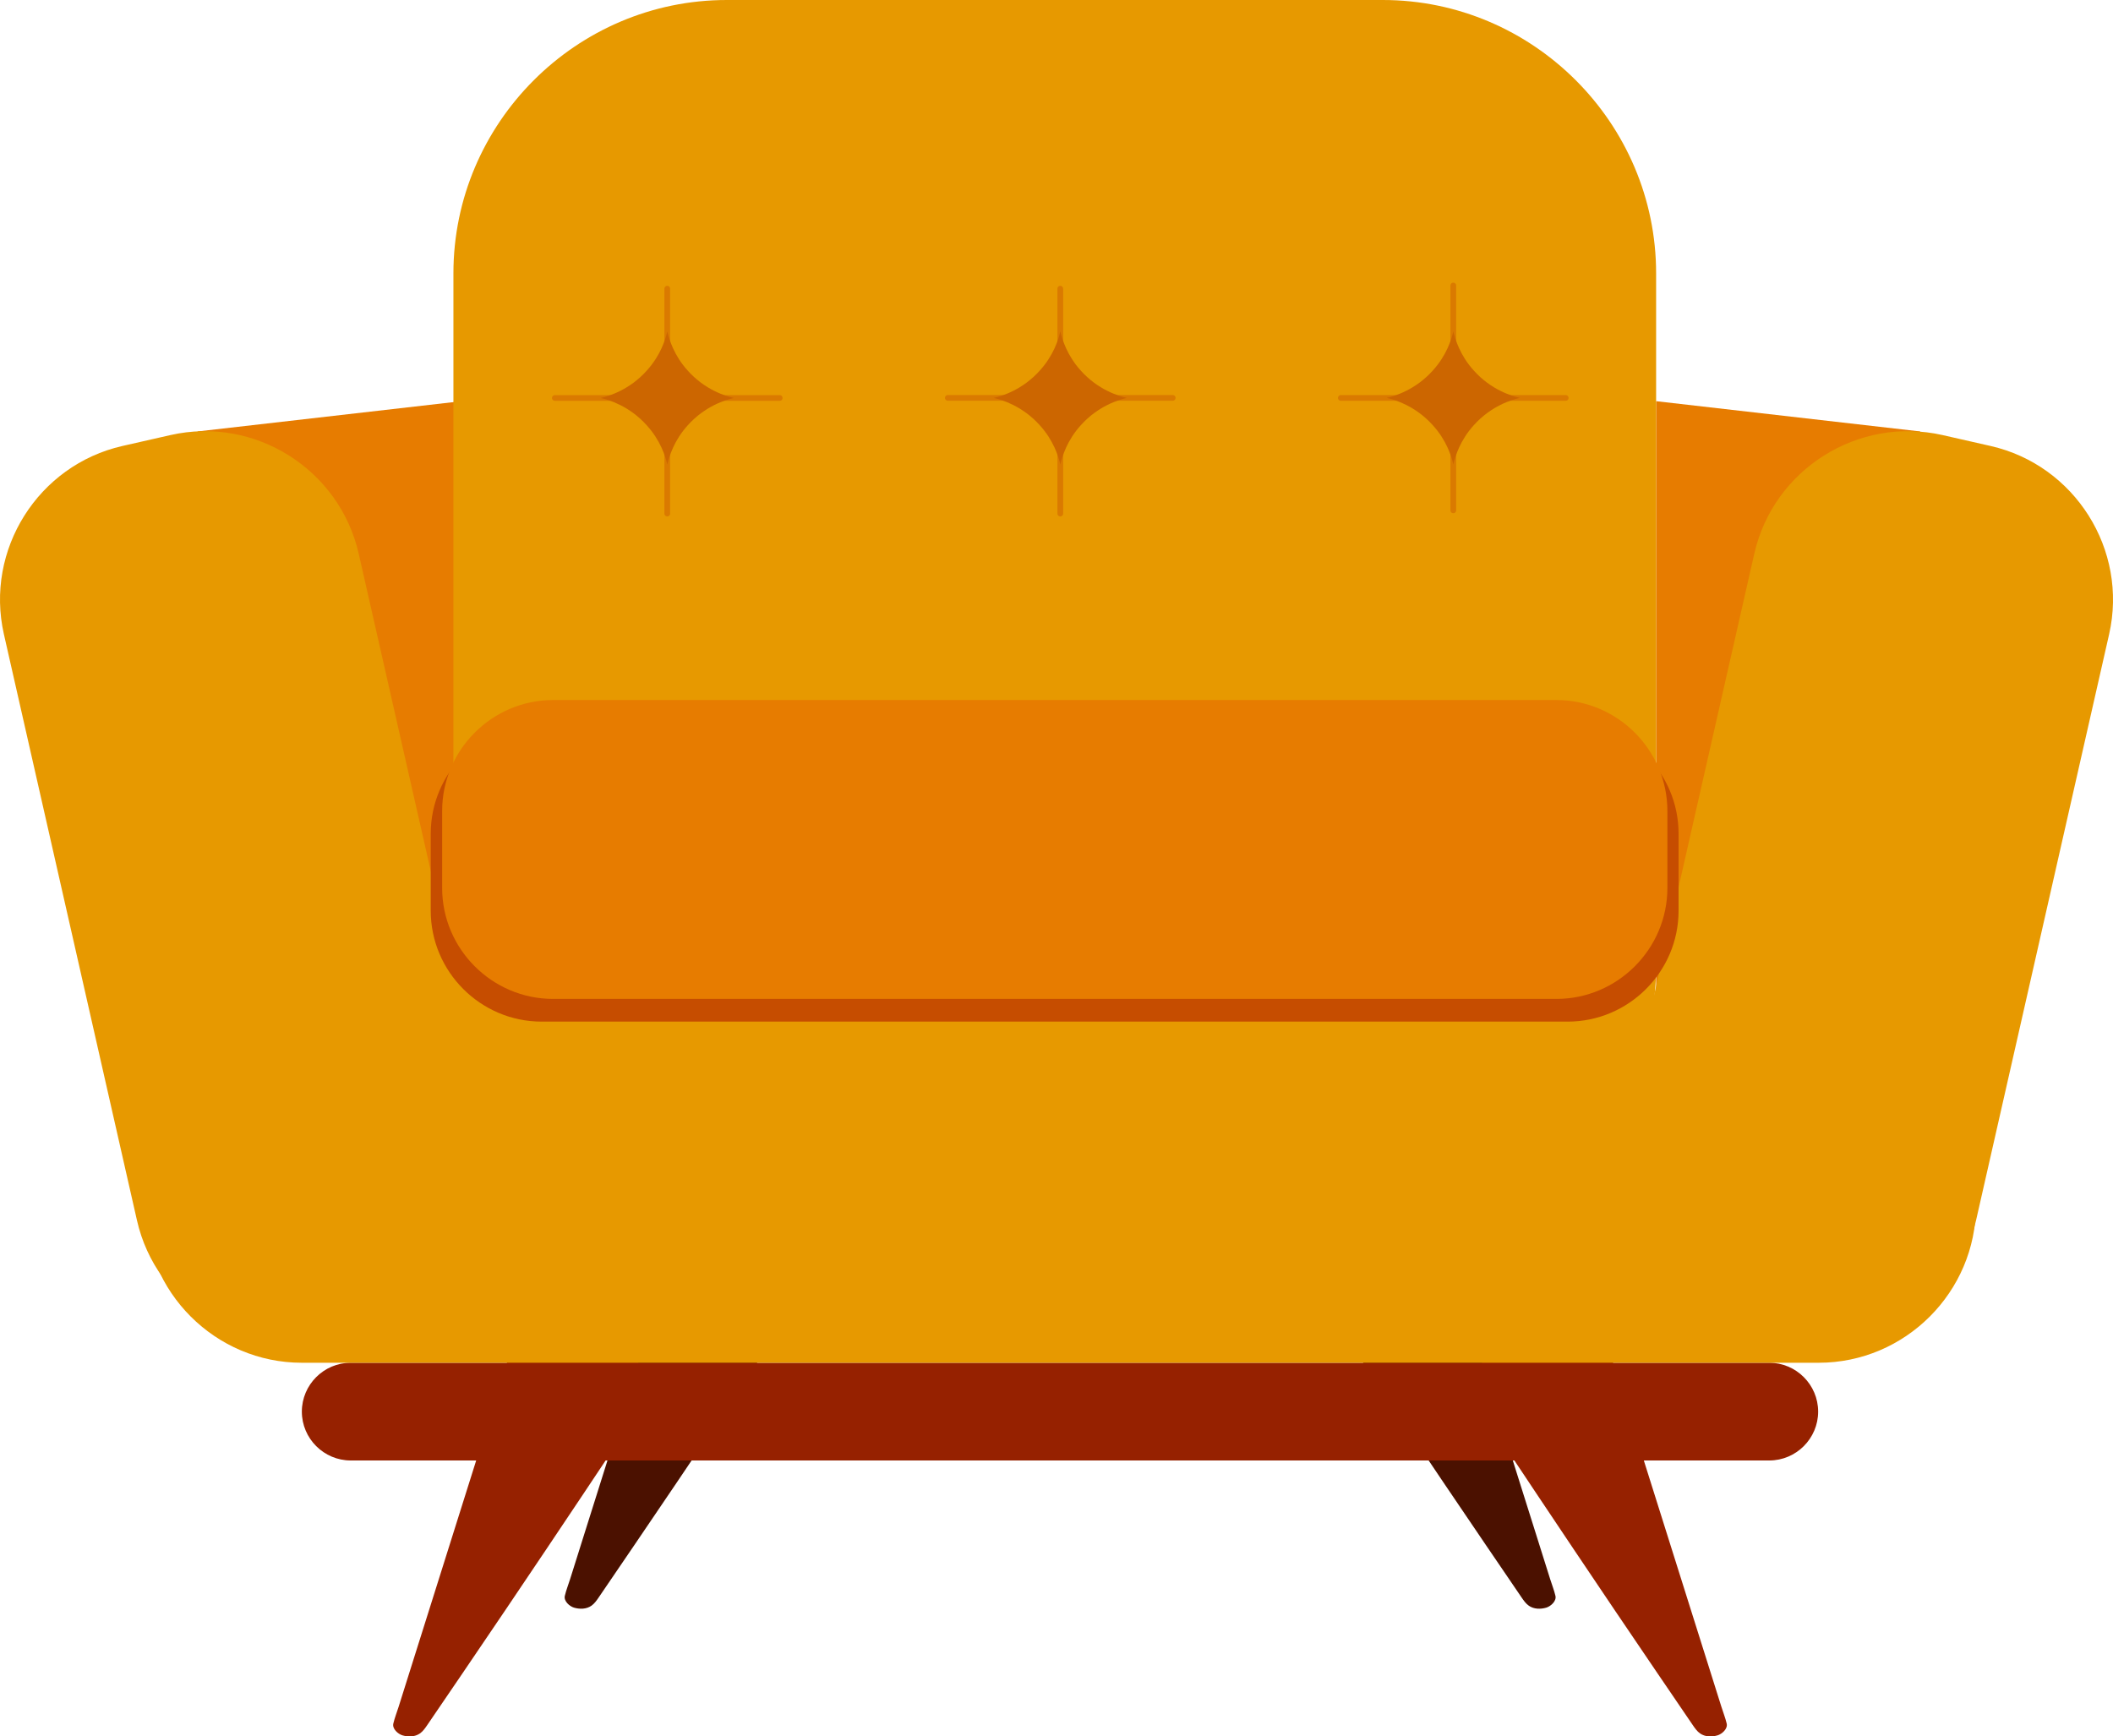 <?xml version="1.0" encoding="utf-8"?>
<!-- Generator: Adobe Illustrator 25.0.0, SVG Export Plug-In . SVG Version: 6.00 Build 0)  -->
<svg version="1.1" id="Layer_1" xmlns="http://www.w3.org/2000/svg" xmlns:xlink="http://www.w3.org/1999/xlink" x="0px" y="0px"
	 viewBox="0 0 92.76 76.227" style="enable-background:new 0 0 92.76 76.227;" xml:space="preserve">
<style type="text/css">
	.st0{fill:#962100;}
	.st1{fill:#4B1100;}
	.st2{fill:#E77C00;}
	.st3{fill:#E79900;}
	.st4{fill:#C64D00;}
	.st5{opacity:0.4;fill:none;stroke:#C64D00;stroke-width:0.25;stroke-linecap:round;stroke-linejoin:round;stroke-miterlimit:10;}
	.st6{fill:#CC6600;}
</style>
<path class="st0" d="M70.274,58.116c0.024,0.076,0.048,0.151,0.072,0.227c0.067,0.213,0.134,0.426,0.201,0.639
	c0.104,0.329,0.207,0.658,0.311,0.987c0.133,0.424,0.267,0.847,0.4,1.271c0.156,0.497,0.313,0.994,0.469,1.491
	c0.173,0.549,0.346,1.098,0.519,1.647c0.183,0.58,0.365,1.16,0.548,1.74c0.186,0.59,0.371,1.179,0.557,1.769
	c0.182,0.578,0.364,1.156,0.546,1.734c0.172,0.545,0.343,1.09,0.515,1.635c0.155,0.491,0.309,0.982,0.464,1.472
	c0.131,0.415,0.262,0.831,0.392,1.246c0.1,0.319,0.201,0.637,0.301,0.956c0.076,0.242,0.174,0.488,0.232,0.735
	c0.055,0.231-0.207,0.461-0.404,0.519c-0.251,0.073-0.542,0.07-0.763-0.084c-0.134-0.093-0.229-0.231-0.321-0.366
	c-0.52-0.762-1.039-1.526-1.559-2.289c-0.628-0.923-1.254-1.847-1.879-2.772c-0.595-0.881-1.189-1.763-1.781-2.646
	c-0.55-0.819-1.098-1.639-1.646-2.459c-0.492-0.737-0.982-1.474-1.472-2.211c-0.421-0.633-0.841-1.267-1.26-1.902
	c-0.337-0.51-0.674-1.02-1.011-1.531c-0.241-0.366-0.482-0.732-0.723-1.099c-0.132-0.202-0.265-0.403-0.397-0.605
	c-0.006-0.01-0.054-0.101-0.066-0.101C62.518,58.116,70.274,58.116,70.274,58.116z"/>
<path class="st1" d="M62.756,52.509c0.024,0.076,0.048,0.151,0.072,0.227c0.067,0.213,0.134,0.426,0.201,0.639
	c0.104,0.329,0.207,0.658,0.311,0.987c0.133,0.424,0.267,0.847,0.4,1.271c0.156,0.497,0.313,0.994,0.469,1.491
	c0.173,0.549,0.346,1.098,0.519,1.647c0.183,0.58,0.365,1.16,0.548,1.74c0.186,0.59,0.371,1.179,0.557,1.769
	c0.182,0.578,0.364,1.156,0.546,1.734c0.172,0.545,0.343,1.09,0.515,1.635c0.155,0.491,0.309,0.982,0.464,1.472
	c0.131,0.415,0.262,0.831,0.392,1.246c0.1,0.319,0.201,0.637,0.301,0.956c0.076,0.242,0.174,0.488,0.232,0.735
	c0.055,0.231-0.207,0.461-0.404,0.519c-0.251,0.073-0.542,0.07-0.763-0.084c-0.134-0.093-0.229-0.231-0.321-0.366
	c-0.52-0.762-1.039-1.526-1.559-2.289c-0.628-0.923-1.254-1.847-1.879-2.772c-0.595-0.881-1.189-1.763-1.781-2.646
	c-0.55-0.819-1.098-1.639-1.646-2.459c-0.492-0.736-0.982-1.474-1.472-2.211c-0.421-0.633-0.841-1.267-1.26-1.902
	c-0.337-0.51-0.674-1.02-1.011-1.531c-0.241-0.366-0.482-0.732-0.723-1.099c-0.132-0.202-0.265-0.403-0.397-0.605
	c-0.006-0.01-0.054-0.101-0.066-0.101C55,52.509,62.756,52.509,62.756,52.509z"/>
<path class="st0" d="M22.794,58.116c-0.024,0.076-0.048,0.151-0.072,0.227c-0.067,0.213-0.134,0.426-0.201,0.639
	c-0.104,0.329-0.207,0.658-0.311,0.987c-0.133,0.424-0.267,0.847-0.4,1.271c-0.156,0.497-0.313,0.994-0.469,1.491
	c-0.173,0.549-0.346,1.098-0.519,1.647c-0.183,0.58-0.365,1.16-0.548,1.74c-0.186,0.59-0.371,1.179-0.557,1.769
	c-0.182,0.578-0.364,1.156-0.546,1.734c-0.172,0.545-0.343,1.09-0.515,1.635c-0.155,0.491-0.309,0.982-0.464,1.472
	c-0.131,0.415-0.262,0.831-0.392,1.246c-0.1,0.319-0.201,0.637-0.301,0.956c-0.076,0.242-0.174,0.488-0.232,0.735
	c-0.055,0.231,0.207,0.461,0.404,0.519c0.251,0.073,0.542,0.07,0.763-0.084c0.134-0.093,0.229-0.231,0.321-0.366
	c0.52-0.762,1.039-1.526,1.559-2.289c0.628-0.923,1.254-1.847,1.879-2.772c0.595-0.881,1.189-1.763,1.781-2.646
	c0.55-0.819,1.098-1.639,1.646-2.459c0.492-0.737,0.982-1.474,1.472-2.211c0.421-0.633,0.841-1.267,1.26-1.902
	c0.337-0.51,0.674-1.02,1.011-1.531c0.241-0.366,0.482-0.732,0.723-1.099c0.132-0.202,0.265-0.403,0.397-0.605
	c0.006-0.01,0.054-0.101,0.066-0.101C30.549,58.116,22.794,58.116,22.794,58.116z"/>
<path class="st1" d="M30.323,52.509c-0.024,0.076-0.048,0.151-0.072,0.227c-0.067,0.213-0.134,0.426-0.201,0.639
	c-0.104,0.329-0.207,0.658-0.311,0.987c-0.133,0.424-0.267,0.847-0.4,1.271c-0.156,0.497-0.313,0.994-0.469,1.491
	c-0.173,0.549-0.346,1.098-0.519,1.647c-0.183,0.58-0.365,1.16-0.548,1.74c-0.186,0.59-0.371,1.179-0.557,1.769
	c-0.182,0.578-0.364,1.156-0.546,1.734c-0.172,0.545-0.343,1.09-0.515,1.635c-0.155,0.491-0.309,0.982-0.464,1.472
	c-0.131,0.415-0.262,0.831-0.392,1.246c-0.1,0.319-0.201,0.637-0.301,0.956c-0.076,0.242-0.174,0.488-0.232,0.735
	c-0.055,0.231,0.207,0.461,0.404,0.519c0.251,0.073,0.542,0.07,0.763-0.084c0.134-0.093,0.229-0.231,0.321-0.366
	c0.52-0.762,1.039-1.526,1.559-2.289c0.628-0.923,1.254-1.847,1.879-2.772c0.595-0.881,1.189-1.763,1.781-2.646
	c0.55-0.819,1.098-1.639,1.646-2.459c0.492-0.736,0.982-1.474,1.472-2.211c0.421-0.633,0.841-1.267,1.26-1.902
	c0.337-0.51,0.674-1.02,1.011-1.531c0.241-0.366,0.482-0.732,0.723-1.099c0.132-0.202,0.265-0.403,0.397-0.605
	c0.006-0.01,0.054-0.101,0.066-0.101C38.078,52.509,30.323,52.509,30.323,52.509z"/>
<path class="st0" d="M77.671,64.116H15.396c-1.18,0-2.145-0.965-2.145-2.145v0c0-1.18,0.965-2.145,2.145-2.145h62.275
	c1.18,0,2.145,0.965,2.145,2.145v0C79.816,63.15,78.851,64.116,77.671,64.116z"/>
<path class="st2" d="M8.668,18.941c3.865-0.443,7.729-0.886,11.594-1.329c0,8.747,0,17.494,0,26.241
	C16.397,35.549,12.532,27.245,8.668,18.941z"/>
<path class="st2" d="M84.297,18.941c-3.865-0.443-7.729-0.886-11.594-1.329c0,8.747,0,17.494,0,26.241
	C76.567,35.549,80.432,27.245,84.297,18.941z"/>
<path class="st3" d="M60.703,54.428H31.905c-6.6,0-12-5.4-12-12V12c0-6.6,5.4-12,12-12h28.798c6.6,0,12,5.4,12,12v30.428
	C72.703,49.028,67.303,54.428,60.703,54.428z"/>
<path class="st3" d="M79.84,59.826H13.251c-3.799,0-6.907-3.108-6.907-6.907v-2.158c0-3.799,3.108-6.907,6.907-6.907H79.84
	c3.799,0,6.907,3.108,6.907,6.907v2.158C86.747,56.718,83.639,59.826,79.84,59.826z"/>
<path class="st3" d="M6.013,53.576L0.171,27.843c-0.841-3.705,1.502-7.424,5.207-8.265L7.482,19.1
	c3.705-0.841,7.424,1.502,8.265,5.207l5.842,25.733c0.841,3.705-1.502,7.424-5.207,8.265l-2.105,0.478
	C10.573,59.624,6.854,57.281,6.013,53.576z"/>
<path class="st3" d="M86.748,53.576l5.842-25.733c0.841-3.705-1.502-7.424-5.207-8.265L85.278,19.1
	c-3.705-0.841-7.424,1.502-8.265,5.207L71.171,50.04c-0.841,3.705,1.502,7.424,5.207,8.265l2.105,0.478
	C82.187,59.624,85.907,57.281,86.748,53.576z"/>
<path class="st4" d="M73.689,36.6v3.38c0,2.68-2.19,4.87-4.87,4.87h-45.04c-2.68,0-4.87-2.19-4.87-4.87V36.6
	c0-2.68,2.19-4.87,4.87-4.87h45.04C71.499,31.73,73.689,33.92,73.689,36.6z"/>
<path class="st2" d="M68.327,43.853H24.281c-2.679,0-4.871-2.192-4.871-4.871v-3.379c0-2.679,2.192-4.871,4.871-4.871h44.046
	c2.679,0,4.871,2.192,4.871,4.871v3.379C73.198,41.661,71.006,43.853,68.327,43.853z"/>
<line class="st5" x1="29.292" y1="12.673" x2="29.292" y2="22.546"/>
<line class="st5" x1="46.546" y1="12.673" x2="46.546" y2="22.546"/>
<line class="st5" x1="63.799" y1="12.533" x2="63.799" y2="22.406"/>
<line class="st5" x1="41.609" y1="17.467" x2="51.482" y2="17.467"/>
<line class="st5" x1="24.356" y1="17.471" x2="34.229" y2="17.471"/>
<line class="st5" x1="58.862" y1="17.469" x2="68.736" y2="17.469"/>
<path class="st6" d="M66.719,17.467c-0.35,0.08-1.26,0.35-2.02,1.2c-0.6,0.66-0.81,1.36-0.9,1.72c-0.08-0.36-0.3-1.06-0.9-1.72
	c-0.76-0.85-1.67-1.12-2.02-1.2c0.35-0.08,1.26-0.35,2.02-1.2c0.6-0.66,0.82-1.36,0.9-1.72c0.09,0.36,0.3,1.06,0.9,1.72
	C65.459,17.117,66.369,17.387,66.719,17.467z"/>
<path class="st6" d="M49.466,17.469c-0.35,0.08-1.26,0.35-2.02,1.2c-0.6,0.66-0.81,1.36-0.9,1.72c-0.08-0.36-0.3-1.06-0.9-1.72
	c-0.76-0.85-1.67-1.12-2.02-1.2c0.35-0.08,1.26-0.35,2.02-1.2c0.6-0.66,0.82-1.36,0.9-1.72c0.09,0.36,0.3,1.06,0.9,1.72
	C48.206,17.119,49.116,17.389,49.466,17.469z"/>
<path class="st6" d="M32.212,17.471c-0.35,0.08-1.26,0.35-2.02,1.2c-0.6,0.66-0.81,1.36-0.9,1.72c-0.08-0.36-0.3-1.06-0.9-1.72
	c-0.76-0.85-1.67-1.12-2.02-1.2c0.35-0.08,1.26-0.35,2.02-1.2c0.6-0.66,0.82-1.36,0.9-1.72c0.09,0.36,0.3,1.06,0.9,1.72
	C30.952,17.121,31.862,17.391,32.212,17.471z"/>
<g>
</g>
<g>
</g>
<g>
</g>
<g>
</g>
<g>
</g>
</svg>
